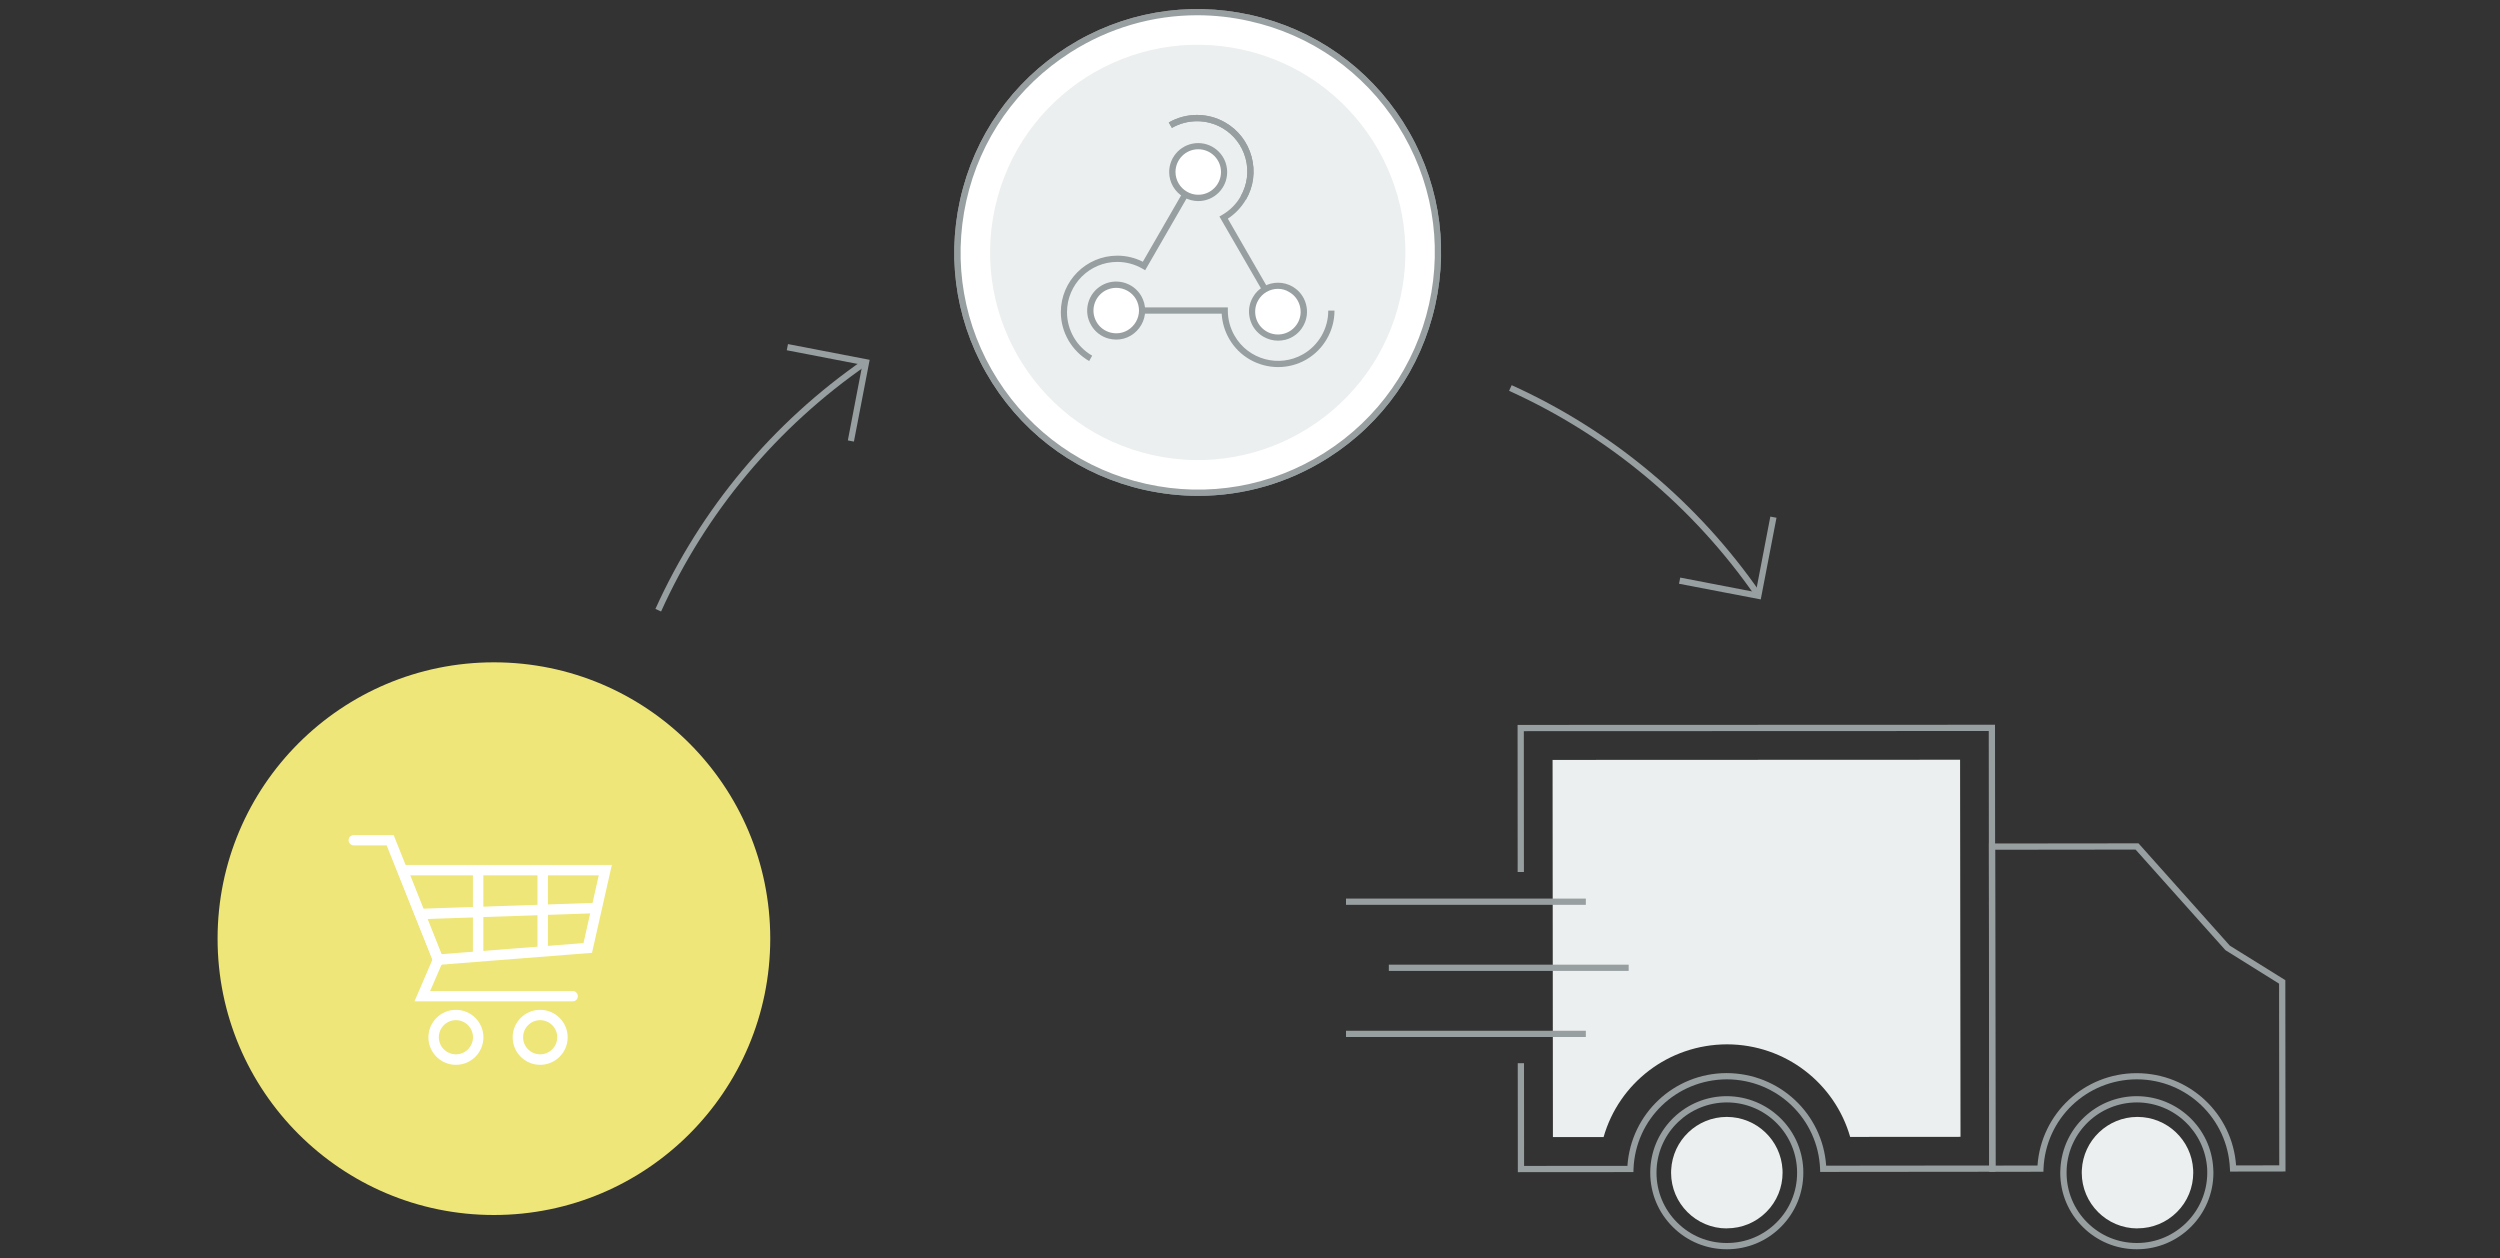 <?xml version="1.0" encoding="utf-8"?>
<!-- Generator: Adobe Illustrator 22.0.1, SVG Export Plug-In . SVG Version: 6.00 Build 0)  -->
<svg version="1.1" xmlns="http://www.w3.org/2000/svg" xmlns:xlink="http://www.w3.org/1999/xlink" x="0px" y="0px" width="300px"
	 height="151px" viewBox="0 0 300 151" enable-background="new 0 0 300 151" xml:space="preserve">
<rect x="0" y="0" width="300" height="151" fill="#333333" stroke="none"/>
<g id="Layer_1">
	<g>
		<g>
			<circle fill="#EEE679" cx="59.27" cy="112.64" r="33.16"/>
			<g>
				<g>
					<path fill="#FFFFFF" d="M68.74,119.91H50.13l2.05-4.75l-5.59-13.97h-4.11c-0.21,0-0.38-0.17-0.38-0.38s0.17-0.38,0.38-0.38
						h4.62l5.89,14.73l-1.72,3.99h17.48c0.21,0,0.38,0.17,0.38,0.38S68.95,119.91,68.74,119.91z"/>
					<path fill="#FFFFFF" d="M68.74,120.16h-19l2.15-5l-5.49-13.71h-3.95c-0.34,0-0.62-0.28-0.62-0.62s0.28-0.62,0.62-0.62h4.79
						l5.99,14.98l-1.61,3.73h17.1c0.34,0,0.62,0.28,0.62,0.62S69.09,120.16,68.74,120.16z M50.51,119.66h18.24
						c0.07,0,0.12-0.06,0.12-0.12s-0.06-0.12-0.12-0.12H50.89l1.83-4.24l-5.79-14.48h-4.45c-0.07,0-0.12,0.06-0.12,0.12
						s0.06,0.12,0.12,0.12h4.28l5.69,14.22L50.51,119.66z"/>
				</g>
				<g>
					<path fill="#FFFFFF" d="M52.33,115.56l-4.58-11.52H73.1l-2.27,10.07L52.33,115.56z M48.86,104.79l3.97,9.97l17.4-1.36
						l1.94-8.61H48.86z"/>
					<path fill="#FFFFFF" d="M52.17,115.82l-4.78-12.03h26.03l-2.38,10.55L52.17,115.82z M48.12,104.29l4.38,11l18.13-1.42
						l2.16-9.58H48.12z M52.66,115.03l-4.17-10.49h23.99l-2.05,9.1L52.66,115.03z M49.23,105.04l3.76,9.46l17.03-1.33l1.83-8.13
						H49.23z"/>
				</g>
				<g>
					<path fill="#FFFFFF" d="M54.71,127.53c-1.68,0-3.05-1.37-3.05-3.05s1.37-3.05,3.05-3.05s3.05,1.37,3.05,3.05
						S56.4,127.53,54.71,127.53z M54.71,122.17c-1.27,0-2.3,1.03-2.3,2.3s1.03,2.3,2.3,2.3s2.3-1.03,2.3-2.3
						S55.98,122.17,54.71,122.17z"/>
					<path fill="#FFFFFF" d="M54.71,127.78c-1.82,0-3.3-1.48-3.3-3.3s1.48-3.3,3.3-3.3c1.82,0,3.3,1.48,3.3,3.3
						S56.54,127.78,54.71,127.78z M54.71,121.67c-1.55,0-2.8,1.26-2.8,2.8s1.26,2.8,2.8,2.8c1.55,0,2.8-1.26,2.8-2.8
						S56.26,121.67,54.71,121.67z M54.71,127.03c-1.41,0-2.55-1.15-2.55-2.55s1.15-2.55,2.55-2.55s2.55,1.15,2.55,2.55
						S56.12,127.03,54.71,127.03z M54.71,122.42c-1.13,0-2.05,0.92-2.05,2.05s0.92,2.05,2.05,2.05c1.13,0,2.05-0.92,2.05-2.05
						S55.85,122.42,54.71,122.42z"/>
				</g>
				<g>
					<path fill="#FFFFFF" d="M64.82,127.53c-1.68,0-3.05-1.37-3.05-3.05s1.37-3.05,3.05-3.05c1.68,0,3.05,1.37,3.05,3.05
						S66.51,127.53,64.82,127.53z M64.82,122.17c-1.27,0-2.3,1.03-2.3,2.3s1.03,2.3,2.3,2.3c1.27,0,2.3-1.03,2.3-2.3
						S66.09,122.17,64.82,122.17z"/>
					<path fill="#FFFFFF" d="M64.82,127.78c-1.82,0-3.3-1.48-3.3-3.3s1.48-3.3,3.3-3.3c1.82,0,3.3,1.48,3.3,3.3
						S66.64,127.78,64.82,127.78z M64.82,121.67c-1.55,0-2.8,1.26-2.8,2.8s1.26,2.8,2.8,2.8c1.55,0,2.8-1.26,2.8-2.8
						S66.37,121.67,64.82,121.67z M64.82,127.03c-1.41,0-2.55-1.15-2.55-2.55s1.15-2.55,2.55-2.55c1.41,0,2.55,1.15,2.55,2.55
						S66.23,127.03,64.82,127.03z M64.82,122.42c-1.13,0-2.05,0.92-2.05,2.05s0.92,2.05,2.05,2.05c1.13,0,2.05-0.92,2.05-2.05
						S65.95,122.42,64.82,122.42z"/>
				</g>
				<g>
					<rect x="57" y="104.52" fill="#FFFFFF" width="0.75" height="10.23"/>
					<path fill="#FFFFFF" d="M58,115h-1.25v-10.73H58V115z M57.25,114.5h0.25v-9.73h-0.25V114.5z"/>
				</g>
				<g>
					<rect x="64.75" y="104.42" fill="#FFFFFF" width="0.75" height="9.71"/>
					<path fill="#FFFFFF" d="M65.75,114.38H64.5v-10.21h1.25V114.38z M65,113.88h0.25v-9.21H65V113.88z"/>
				</g>
				<g>
					
						<rect x="50.48" y="108.95" transform="matrix(0.999 -0.035 0.035 0.999 -3.734 2.167)" fill="#FFFFFF" width="20.96" height="0.75"/>
					<path fill="#FFFFFF" d="M50.26,110.31l-0.04-1.25l21.45-0.73l0.04,1.25L50.26,110.31z M50.74,109.55l0.01,0.25l20.45-0.7
						l-0.01-0.25L50.74,109.55z"/>
				</g>
			</g>
			<path fill="#989FA1" d="M210.7,71.63c-7.47-10.8-17.71-19.35-29.61-24.73l0.31-0.68c12.02,5.44,22.37,14.08,29.91,24.99
				L210.7,71.63z"/>
			<polygon fill="#989FA1" points="211.29,71.93 201.48,70.05 201.63,69.31 210.7,71.06 212.44,61.99 213.18,62.13 			"/>
			<path fill="#989FA1" d="M79.33,73.38l-0.68-0.31c5.43-12.02,14.08-22.37,24.99-29.91l0.43,0.62
				C93.26,51.24,84.7,61.48,79.33,73.38z"/>
			<polygon fill="#989FA1" points="102.47,52.99 101.74,52.85 103.48,43.78 94.41,42.03 94.56,41.29 104.36,43.18 			"/>
		</g>
		<g>
			<path fill="#989FA1" d="M239.4,86.97l-57.29,0.02l0.01,17.65h0.75l-0.01-16.9l55.79-0.02l0.05,52.14l-19.56,0.02
				c-0.44-6.24-5.6-11.09-11.95-11.11c-6.32,0.02-11.47,4.88-11.9,11.13l-12.4,0.01l-0.01-12.33h-0.75l0.01,13.08l13.87-0.01
				l0.01-0.36c0.23-6.02,5.14-10.75,11.21-10.77c6.03,0.02,10.94,4.74,11.18,10.75l0.01,0.36l21.03-0.02L239.4,86.97z"/>
			<path fill="#989FA1" d="M238.71,140.62l-0.04-39.4l17.95-0.02l10.96,12.28l6.66,4.14l0.02,22.96l-6.65,0.01l-0.02-0.36
				c-0.26-5.99-5.17-10.7-11.17-10.71c-6.05,0.02-10.95,4.73-11.2,10.73l-0.01,0.36L238.71,140.62z M239.42,101.97l0.04,37.9
				l5.04-0.01c0.44-6.23,5.6-11.07,11.89-11.08c6.33,0.01,11.49,4.84,11.94,11.07l5.18-0.01l-0.02-21.8l-6.44-4.02l-10.78-12.07
				L239.42,101.97z"/>
			<path fill="#ECEFEF" d="M186.31,91.19l48.9-0.02l0.05,45.25l-13.24,0.01c-1.85-6.44-7.76-11.09-14.77-11.11
				c-7.07,0.02-12.98,4.68-14.82,11.13l-6.08,0L186.31,91.19z"/>
			<path fill="#989FA1" d="M207.21,149.91c-2.45,0-4.75-0.95-6.48-2.68c-1.74-1.73-2.7-4.04-2.7-6.5c0-0.16,0-0.32,0.01-0.48
				c0.25-4.87,4.27-8.7,9.15-8.71c4.92,0.01,8.94,3.83,9.2,8.7c0.01,0.16,0.01,0.32,0.01,0.48l0,0c0,2.46-0.95,4.76-2.68,6.5
				c-1.73,1.74-4.04,2.69-6.49,2.69C207.22,149.91,207.22,149.91,207.21,149.91z M207.23,132.29c-4.52,0.01-8.21,3.53-8.44,8
				c-0.01,0.15-0.01,0.29-0.01,0.44c0,2.26,0.88,4.38,2.48,5.97c1.59,1.59,3.7,2.46,5.95,2.46c0.01,0,0.01,0,0.02,0
				c2.26,0,4.37-0.88,5.96-2.47c1.59-1.59,2.47-3.71,2.46-5.97l0,0c0-0.15,0-0.29-0.01-0.44
				C215.41,135.81,211.72,132.3,207.23,132.29z"/>
			<path fill="#ECEFEF" d="M207.21,147.41c-3.68,0-6.68-3-6.68-6.68c0-0.11,0-0.22,0.01-0.34c0.18-3.56,3.11-6.35,6.66-6.36h0.03
				c3.55,0.01,6.48,2.79,6.67,6.33c0.01,0.12,0.01,0.24,0.01,0.35c0,1.79-0.69,3.47-1.95,4.73c-1.26,1.26-2.94,1.96-4.73,1.96
				H207.21z"/>
			<path fill="#ECEFEF" d="M256.49,147.41c-3.68,0-6.68-3-6.68-6.68c0-0.11,0-0.22,0.01-0.34c0.18-3.56,3.11-6.35,6.66-6.36h0.03
				c3.55,0.01,6.48,2.79,6.67,6.33c0.01,0.12,0.01,0.24,0.01,0.35c0,1.79-0.69,3.47-1.95,4.73s-2.94,1.96-4.73,1.96H256.49z"/>
			<path fill="#989FA1" d="M256.41,149.91c-2.45,0-4.75-0.95-6.48-2.68c-1.74-1.73-2.7-4.04-2.7-6.5c0-0.17,0.01-0.35,0.02-0.52
				c0.27-4.85,4.29-8.66,9.15-8.67c4.89,0.01,8.92,3.81,9.19,8.66c0.01,0.17,0.02,0.35,0.02,0.52l0,0c0,5.07-4.11,9.19-9.18,9.19
				C256.42,149.91,256.41,149.91,256.41,149.91z M256.43,132.29c-4.5,0.01-8.19,3.51-8.43,7.96c-0.01,0.16-0.01,0.32-0.01,0.48
				c0,2.26,0.88,4.38,2.48,5.97c1.59,1.59,3.7,2.46,5.95,2.46c0.01,0,0.01,0,0.02,0c4.65,0,8.43-3.79,8.43-8.44l0,0
				c0-0.16-0.01-0.32-0.01-0.48C264.58,135.79,260.89,132.3,256.43,132.29z"/>
			<rect x="161.52" y="107.83" fill="#989FA1" width="28.78" height="0.75"/>
			<rect x="161.52" y="123.69" fill="#989FA1" width="28.78" height="0.75"/>
			<rect x="166.66" y="115.76" fill="#989FA1" width="28.78" height="0.75"/>
		</g>
		<g>
			<g>
				<path fill="#FFFFFF" d="M150,2.16c15.54,3.46,25.33,18.87,21.86,34.41c-3.46,15.54-18.87,25.33-34.41,21.86
					c-15.54-3.46-25.33-18.87-21.86-34.41C119.05,8.48,134.46-1.31,150,2.16z"/>
				<path fill="#989FA1" d="M143.78,59.5c-2.13,0-4.28-0.24-6.42-0.71c-7.61-1.7-14.11-6.26-18.29-12.84
					c-4.18-6.58-5.55-14.4-3.85-22.01c1.7-7.61,6.26-14.11,12.84-18.29c6.58-4.18,14.4-5.55,22.02-3.85s14.11,6.26,18.29,12.84
					c4.18,6.58,5.55,14.4,3.85,22.01c-1.7,7.61-6.26,14.11-12.84,18.29C154.64,57.95,149.26,59.5,143.78,59.5z M143.67,1.83
					c-5.34,0-10.58,1.51-15.2,4.45c-6.41,4.08-10.86,10.41-12.51,17.82c-1.65,7.42-0.32,15.04,3.75,21.45
					c4.08,6.41,10.4,10.86,17.82,12.51c7.42,1.66,15.04,0.32,21.45-3.75s10.86-10.41,12.51-17.82c1.65-7.42,0.32-15.03-3.75-21.45
					c-4.08-6.41-10.4-10.86-17.82-12.51l0,0C147.84,2.06,145.74,1.83,143.67,1.83z"/>
			</g>
			<path fill="#ECEFEF" d="M149.15,5.97c13.43,2.99,21.89,16.31,18.9,29.74c-2.99,13.43-16.31,21.89-29.74,18.9
				c-13.43-2.99-21.89-16.31-18.9-29.74C122.4,11.44,135.71,2.98,149.15,5.97z"/>
		</g>
		<g>
			<path fill="#FFFFFF" d="M150,2.16c15.54,3.46,25.33,18.87,21.86,34.41c-3.46,15.54-18.87,25.33-34.41,21.86
				c-15.54-3.46-25.33-18.87-21.86-34.41C119.05,8.48,134.46-1.31,150,2.16z"/>
			<path fill="#989FA1" d="M143.78,59.5c-2.13,0-4.28-0.24-6.42-0.71c-7.61-1.7-14.11-6.26-18.29-12.84
				c-4.18-6.58-5.55-14.4-3.85-22.01c1.7-7.61,6.26-14.11,12.84-18.29c6.58-4.18,14.4-5.55,22.02-3.85s14.11,6.26,18.29,12.84
				c4.18,6.58,5.55,14.4,3.85,22.01c-1.7,7.61-6.26,14.11-12.84,18.29C154.64,57.95,149.26,59.5,143.78,59.5z M143.67,1.83
				c-5.34,0-10.58,1.51-15.2,4.45c-6.41,4.08-10.86,10.41-12.51,17.82c-1.65,7.42-0.32,15.04,3.75,21.45
				c4.08,6.41,10.4,10.86,17.82,12.51c7.42,1.66,15.04,0.32,21.45-3.75s10.86-10.41,12.51-17.82c1.65-7.42,0.32-15.03-3.75-21.45
				c-4.08-6.41-10.4-10.86-17.82-12.51l0,0C147.84,2.06,145.74,1.83,143.67,1.83z"/>
		</g>
		<path fill="#ECEFEF" d="M149.15,5.97c13.43,2.99,21.89,16.31,18.9,29.74c-2.99,13.43-16.31,21.89-29.74,18.9
			c-13.43-2.99-21.89-16.31-18.9-29.74C122.4,11.44,135.71,2.98,149.15,5.97z"/>
		<g>
			<path fill="#989FA1" d="M130.7,43.33c-2.09-1.21-3.4-3.46-3.4-5.87c0-3.74,3.04-6.78,6.78-6.78c1.07,0,2.12,0.25,3.06,0.73
				l4.77-8.27l0.65,0.38l-5.14,8.91l-0.33-0.19c-0.91-0.53-1.96-0.81-3.02-0.81c-3.32,0-6.03,2.7-6.03,6.03
				c0,2.15,1.16,4.15,3.02,5.22L130.7,43.33z"/>
			<g>
				<path fill="#FFFFFF" d="M146.9,20.64c0,1.72-1.39,3.11-3.11,3.11c-0.57,0-1.09-0.15-1.55-0.42c-0.93-0.53-1.56-1.53-1.56-2.69
					c0-1.72,1.39-3.11,3.11-3.11C145.51,17.54,146.9,18.93,146.9,20.64z"/>
				<path fill="#989FA1" d="M143.79,24.13c-0.61,0-1.21-0.16-1.74-0.47c-1.08-0.62-1.75-1.77-1.75-3.01c0-1.92,1.56-3.48,3.48-3.48
					s3.48,1.56,3.48,3.48S145.71,24.13,143.79,24.13z M143.79,17.91c-1.51,0-2.73,1.23-2.73,2.73c0,0.97,0.53,1.88,1.37,2.36
					c0.42,0.25,0.88,0.37,1.36,0.37c1.51,0,2.73-1.23,2.73-2.73S145.3,17.91,143.79,17.91z"/>
			</g>
			<path fill="#989FA1" d="M153.38,44.05c-2.34,0-4.63-1.21-5.88-3.39c-0.53-0.92-0.84-1.96-0.9-3.02l-9.55,0v-0.75l10.29,0l0,0.38
				c0,1.06,0.28,2.1,0.81,3.02c1.66,2.88,5.35,3.87,8.23,2.21c1.86-1.07,3.02-3.08,3.01-5.23h0.75c0,2.42-1.3,4.67-3.39,5.88
				C155.69,43.76,154.53,44.05,153.38,44.05z"/>
			<g>
				<path fill="#FFFFFF" d="M137.05,37.27c0,1.07-0.56,2.11-1.55,2.7c-1.48,0.85-3.39,0.35-4.24-1.14
					c-0.86-1.48-0.35-3.38,1.13-4.24c1.49-0.85,3.39-0.35,4.25,1.14C136.92,36.21,137.05,36.74,137.05,37.27z"/>
				<path fill="#989FA1" d="M133.95,40.75c-0.31,0-0.61-0.04-0.92-0.12c-0.9-0.24-1.64-0.82-2.1-1.62c-0.47-0.8-0.59-1.74-0.35-2.64
					c0.24-0.9,0.82-1.65,1.62-2.12c1.67-0.96,3.8-0.38,4.76,1.28c0.3,0.53,0.46,1.13,0.46,1.73c0,1.24-0.67,2.39-1.74,3.02
					C135.15,40.6,134.55,40.75,133.95,40.75z M133.94,34.54c-0.46,0-0.93,0.12-1.36,0.36c-0.63,0.37-1.08,0.96-1.27,1.66
					c-0.19,0.7-0.09,1.44,0.27,2.07c0.36,0.63,0.95,1.08,1.65,1.27c0.71,0.19,1.45,0.1,2.08-0.27c0.84-0.49,1.37-1.4,1.37-2.37
					c0-0.48-0.13-0.95-0.36-1.36C135.81,35.03,134.89,34.54,133.94,34.54z"/>
			</g>
			<path fill="#989FA1" d="M151.48,34.89l-5.15-8.91l0.33-0.19c0.92-0.53,1.68-1.29,2.21-2.21c0.8-1.39,1.02-3.02,0.6-4.57
				c-0.42-1.55-1.41-2.85-2.81-3.66c-1.86-1.07-4.17-1.07-6.03,0l-0.38-0.65c2.09-1.21,4.69-1.21,6.78,0
				c1.57,0.9,2.69,2.37,3.16,4.11c0.47,1.75,0.23,3.57-0.68,5.14c-0.53,0.92-1.28,1.71-2.17,2.29l4.77,8.27L151.48,34.89z"/>
			<g>
				<path fill="#FFFFFF" d="M156.05,38.95c-0.85,1.48-2.76,2-4.24,1.13c-1.48-0.85-2-2.76-1.13-4.24c0.28-0.49,0.68-0.88,1.13-1.13
					c0.93-0.54,2.11-0.57,3.11,0C156.4,35.56,156.91,37.46,156.05,38.95z"/>
				<path fill="#989FA1" d="M153.36,40.88c-0.6,0-1.2-0.16-1.74-0.47c-0.8-0.46-1.38-1.21-1.62-2.11c-0.24-0.9-0.12-1.84,0.35-2.64
					c0.3-0.53,0.74-0.97,1.27-1.27c1.07-0.62,2.41-0.62,3.48,0c0.8,0.46,1.38,1.21,1.62,2.11c0.24,0.9,0.12,1.84-0.35,2.65l0,0
					c-0.46,0.81-1.21,1.38-2.11,1.62C153.96,40.84,153.66,40.88,153.36,40.88z M153.36,34.66c-0.47,0-0.94,0.12-1.37,0.37
					c-0.42,0.24-0.76,0.58-1,1c-0.37,0.63-0.46,1.37-0.28,2.08c0.19,0.71,0.64,1.29,1.27,1.66c0.63,0.37,1.37,0.46,2.07,0.28
					c0.71-0.19,1.29-0.64,1.66-1.27l0,0c0.37-0.63,0.46-1.37,0.27-2.08c-0.19-0.7-0.64-1.29-1.27-1.65
					C154.31,34.79,153.83,34.66,153.36,34.66z"/>
			</g>
			<path fill="#989FA1" d="M149.52,23.96l-0.65-0.38c0.8-1.39,1.02-3.02,0.6-4.57c-0.42-1.55-1.41-2.85-2.81-3.66
				c-1.86-1.07-4.17-1.07-6.03,0l-0.38-0.65c2.09-1.21,4.69-1.21,6.78,0c1.57,0.9,2.69,2.37,3.16,4.11
				C150.67,20.57,150.43,22.39,149.52,23.96z"/>
		</g>
	</g>
</g>
<g id="Layer_2">
</g>
<g id="Layer_3">
</g>
<g id="Layer_4">
</g>
<g id="Layer_5">
</g>
<g id="Layer_6">
</g>
</svg>
